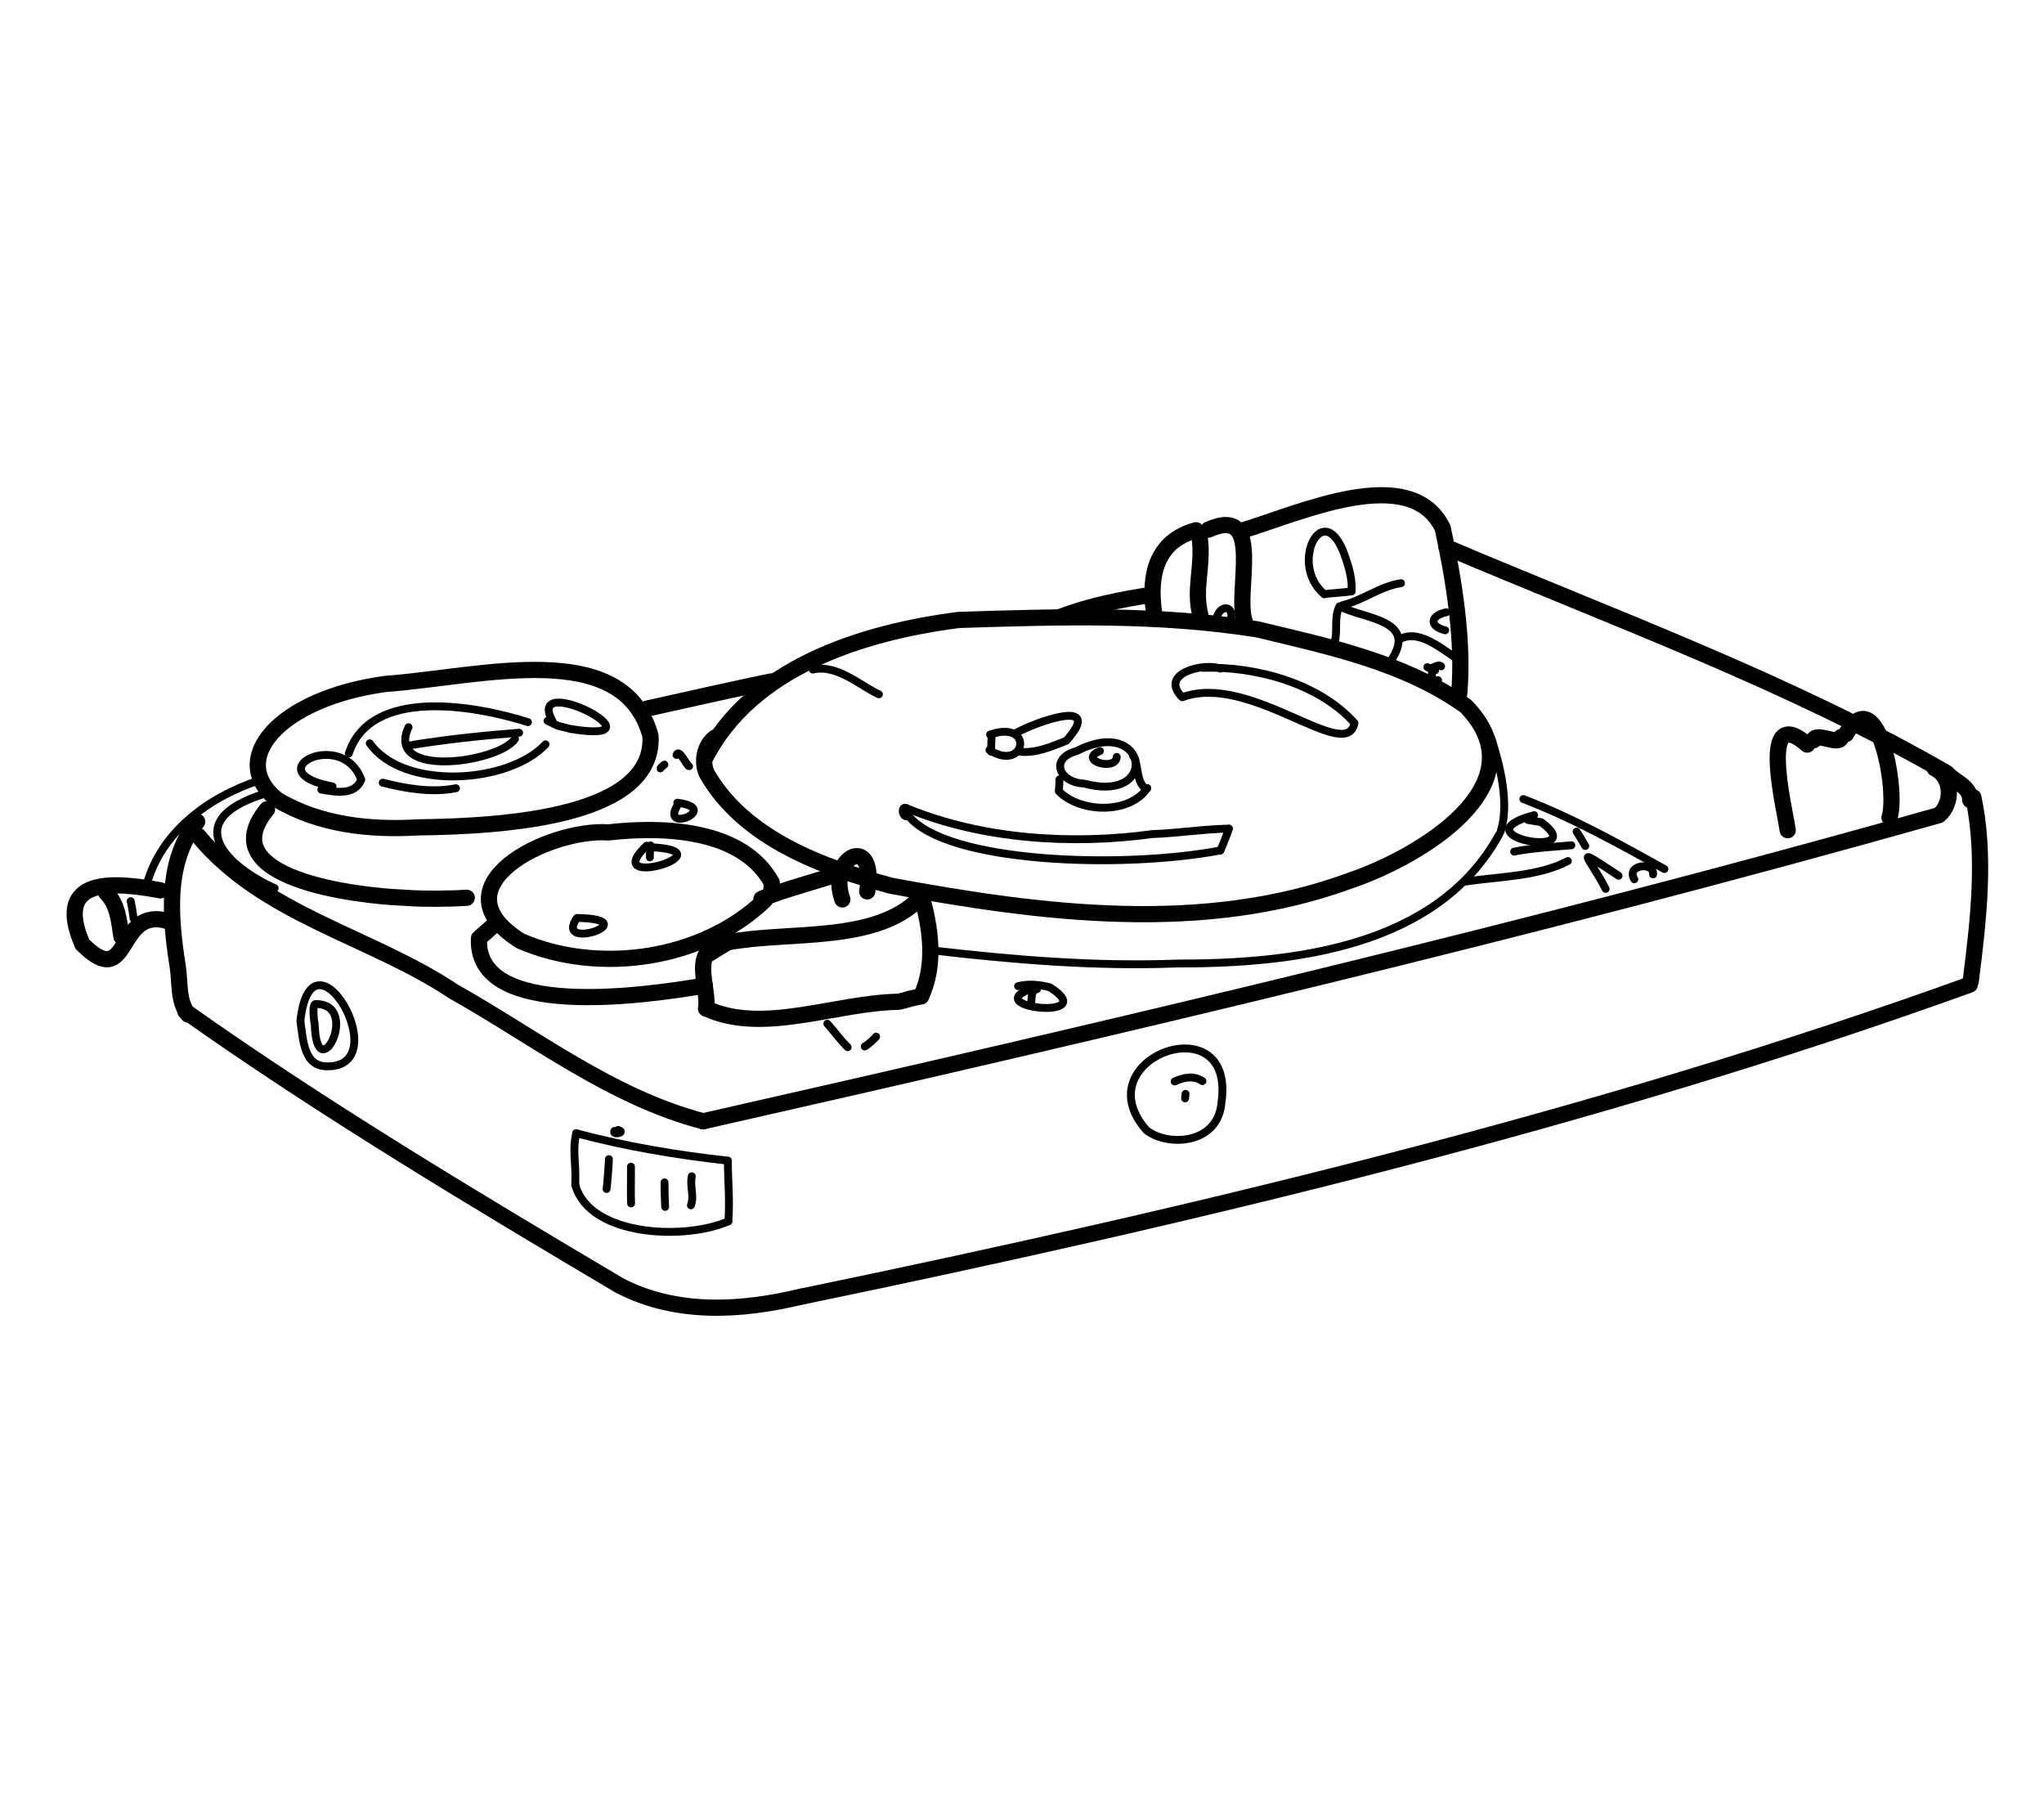 <?xml version="1.0" encoding="UTF-8" standalone="no"?>
<!-- Created by Ashley Blewer - This work is licensed under a Creative Commons Attribution 4.0 International License -->

<svg
   width="544"
   height="480"
   viewBox="0 0 143.933 127"
   version="1.1"
   id="svg2490"
   inkscape:version="1.2.2 (1:1.2.2+202212051552+b0a8486541)"
   sodipodi:docname="1951-minifon-wire-2.svg"
   xmlns:inkscape="http://www.inkscape.org/namespaces/inkscape"
   xmlns:sodipodi="http://sodipodi.sourceforge.net/DTD/sodipodi-0.dtd"
   xmlns="http://www.w3.org/2000/svg"
   xmlns:svg="http://www.w3.org/2000/svg">
  <sodipodi:namedview
     id="namedview2492"
     pagecolor="#ffffff"
     bordercolor="#666666"
     borderopacity="1.0"
     inkscape:pageshadow="2"
     inkscape:pageopacity="0.0"
     inkscape:pagecheckerboard="0"
     inkscape:document-units="mm"
     showgrid="false"
     units="px"
     inkscape:zoom="0.90583674"
     inkscape:cx="53.541657"
     inkscape:cy="253.35691"
     inkscape:window-width="1846"
     inkscape:window-height="1136"
     inkscape:window-x="0"
     inkscape:window-y="0"
     inkscape:window-maximized="1"
     inkscape:current-layer="g4731"
     inkscape:showpageshadow="2"
     inkscape:deskcolor="#d1d1d1" />
  <defs
     id="defs2487" />
  <g
     inkscape:label="Layer 1"
     inkscape:groupmode="layer"
     id="layer1">
    <g
       id="g4731"
       transform="matrix(0.33,0,0,0.329,-241.789,1.731)"
       style="stroke-width:2.687">
      <g
         id="g104528"
         transform="matrix(1,0,0,-1,0,792)"
         style="stroke-width:2.687">
        <g
           id="g104530"
           style="stroke-width:2.687" />
      </g>
      <g
         id="g104996"
         transform="matrix(1,0,0,-1,0,792)"
         style="stroke-width:2.687">
        <g
           id="g104998"
           style="stroke-width:2.687" />
      </g>
      <g
         id="g3333"
         transform="matrix(0.856,0,0,0.857,683.872,-35.891)"
         style="stroke-width:1.546">
        <g
           id="g1576"
           transform="matrix(1,0,0,-1,0,792)"
           style="stroke-width:1.546">
          <g
             id="g1578"
             style="stroke-width:1.546">
            <path
               d="m 106.18,551.094 c -8.077,-10.175 -6.712,-24.148 -4.845,-36.158 0.657,-4.003 -0.014,-8.551 2.585,-11.982"
               style="fill:none;stroke:#000000;stroke-width:4.045;stroke-linecap:round;stroke-linejoin:round;stroke-miterlimit:10;stroke-dasharray:none;stroke-opacity:1"
               id="path1580" />
          </g>
        </g>
        <g
           id="g1582"
           transform="matrix(1,0,0,-1,0,792)"
           style="stroke-width:1.546">
          <g
             id="g1584"
             style="stroke-width:1.546">
            <path
               d="m 106.495,547.499 c 16.305,-19.752 42.941,-25.003 63.611,-38.82 20.339,-11.441 39.343,-26.422 62.227,-32.397"
               style="fill:none;stroke:#000000;stroke-width:4.045;stroke-linecap:round;stroke-linejoin:round;stroke-miterlimit:10;stroke-dasharray:none;stroke-opacity:1"
               id="path1586" />
          </g>
        </g>
        <g
           id="g1588"
           transform="matrix(1,0,0,-1,0,792)"
           style="stroke-width:1.546">
          <g
             id="g1590"
             style="stroke-width:1.546">
            <path
               d="m 103.253,503.714 c 33.749,-23.975 72.712,-47.378 108.224,-68.445 14.189,-7.411 30.425,-6.371 45.363,-2.757 l 0.099,0.004"
               style="fill:none;stroke:#000000;stroke-width:4.045;stroke-linecap:round;stroke-linejoin:round;stroke-miterlimit:10;stroke-dasharray:none;stroke-opacity:1"
               id="path1592"
               sodipodi:nodetypes="cccc" />
          </g>
        </g>
        <g
           id="g1594"
           transform="matrix(1,0,0,-1,0,792)"
           style="stroke-width:1.546">
          <g
             id="g1596"
             style="stroke-width:1.546">
            <path
               d="m 256.939,432.516 c 97.082,20.135 197.742,44.128 291.119,77.883"
               style="fill:none;stroke:#000000;stroke-width:4.045;stroke-linecap:round;stroke-linejoin:round;stroke-miterlimit:10;stroke-dasharray:none;stroke-opacity:1"
               id="path1598"
               sodipodi:nodetypes="cc" />
          </g>
        </g>
        <g
           id="g1600"
           transform="matrix(1,0,0,-1,0,792)"
           style="stroke-width:1.546">
          <g
             id="g1602"
             style="stroke-width:1.546">
            <path
               d="m 548.296,511.227 c 1.915,15.044 3.804,31.293 0.656,45.962"
               style="fill:none;stroke:#000000;stroke-width:4.045;stroke-linecap:round;stroke-linejoin:round;stroke-miterlimit:10;stroke-dasharray:none;stroke-opacity:1"
               id="path1604" />
          </g>
        </g>
        <g
           id="g1606"
           transform="matrix(1,0,0,-1,0,792)"
           style="stroke-width:1.546">
          <g
             id="g1608"
             style="stroke-width:1.546">
            <path
               d="m 417.628,619.612 c 41.958,-17.878 85.088,-33.521 124.708,-56.386 1.91,-2.246 5.852,-3.234 5.851,-6.733"
               style="fill:none;stroke:#000000;stroke-width:4.045;stroke-linecap:round;stroke-linejoin:round;stroke-miterlimit:10;stroke-dasharray:none;stroke-opacity:1"
               id="path1610"
               sodipodi:nodetypes="ccc" />
          </g>
        </g>
        <g
           id="g1612"
           transform="matrix(1,0,0,-1,0,792)"
           style="stroke-width:1.546">
          <g
             id="g1614"
             style="stroke-width:1.546">
            <path
               d="m 232.334,476.282 c 103.173,23.406 206.206,47.654 308.034,76.432 3.544,2.943 3.388,9.6 -1.047,11.682"
               style="fill:none;stroke:#000000;stroke-width:4.045;stroke-linecap:round;stroke-linejoin:round;stroke-miterlimit:10;stroke-dasharray:none;stroke-opacity:1"
               id="path1616"
               sodipodi:nodetypes="ccccc" />
          </g>
        </g>
        <g
           id="g1618"
           transform="matrix(1,0,0,-1,0,792)"
           style="stroke-width:1.546">
          <g
             id="g1620"
             style="stroke-width:1.546">
            <path
               d="m 218.333,579.326 c 7.632,1.717 24.261,5.435 30.887,6.77"
               style="fill:none;stroke:#000000;stroke-width:4.045;stroke-linecap:round;stroke-linejoin:round;stroke-miterlimit:10;stroke-dasharray:none;stroke-opacity:1"
               id="path1622"
               sodipodi:nodetypes="cc" />
          </g>
        </g>
        <g
           id="g1624"
           transform="matrix(1,0,0,-1,0,792)"
           style="stroke-width:1.546">
          <g
             id="g1626"
             style="stroke-width:1.546">
            <path
               d="m 321.493,602.281 c 7.304,2.758 14.949,4.279 22.638,5.465"
               style="fill:none;stroke:#000000;stroke-width:4.045;stroke-linecap:round;stroke-linejoin:round;stroke-miterlimit:10;stroke-dasharray:none;stroke-opacity:1"
               id="path1628" />
          </g>
        </g>
        <g
           id="g1630"
           transform="matrix(1,0,0,-1,0,792)"
           style="stroke-width:1.546">
          <g
             id="g1632"
             style="stroke-width:1.546">
            <path
               d="m 126.215,556.52 c -12.707,9.998 0.267,25.302 26.852,28.957 23.83,1.747 59.391,11.838 66.13,-13 1.001,-19.986 -35.321,-22.532 -57.98,-22.809 -11.962,-0.722 -24.516,0.619 -35.002,6.852"
               style="fill:none;stroke:#000000;stroke-width:4.045;stroke-linecap:round;stroke-linejoin:round;stroke-miterlimit:10;stroke-dasharray:none;stroke-opacity:1"
               id="path1634"
               sodipodi:nodetypes="ccccc" />
          </g>
        </g>
        <g
           id="g1636"
           transform="matrix(1,0,0,-1,0,792)"
           style="stroke-width:1.546">
          <g
             id="g1638"
             style="stroke-width:1.546">
            <path
               d="m 97.029,533.94 c -11.549,2.136 -26.816,3.566 -19.451,-13.459 12.263,-12.265 8.154,9.937 21.546,5.699"
               style="fill:none;stroke:#000000;stroke-width:4.045;stroke-linecap:round;stroke-linejoin:round;stroke-miterlimit:10;stroke-dasharray:none;stroke-opacity:1"
               id="path1640" />
          </g>
        </g>
        <g
           id="g1642"
           transform="matrix(1,0,0,-1,0,792)"
           style="stroke-width:1.546">
          <g
             id="g1644"
             style="stroke-width:1.546">
            <path
               d="m 83.49,533.369 c 3.011,-3.067 3.21,-7.246 3.831,-11.011"
               style="fill:none;stroke:#000000;stroke-width:4.045;stroke-linecap:round;stroke-linejoin:round;stroke-miterlimit:10;stroke-dasharray:none;stroke-opacity:1"
               id="path1646" />
          </g>
        </g>
        <g
           id="g1648"
           transform="matrix(1,0,0,-1,0,792)"
           style="stroke-width:1.546">
          <g
             id="g1650"
             style="stroke-width:1.546">
            <path
               d="m 232.656,566.665 c 11.566,22.992 39.336,31.695 63.366,34.797 25.47,0.818 49.898,1.567 74.53,-2.367 17.855,-4.302 36.761,-8.273 51.89,-19.16 19.138,-19.68 -11.954,-37.825 -28.712,-43.509 -36.697,-13.555 -76.995,-8.297 -114.486,-1.357 -17.194,4.648 -36.645,11.768 -45.949,27.923 -1.466,2.933 -0.686,7.167 2.05,9.125"
               style="fill:none;stroke:#000000;stroke-width:4.045;stroke-linecap:round;stroke-linejoin:round;stroke-miterlimit:10;stroke-dasharray:none;stroke-opacity:1"
               id="path1652"
               sodipodi:nodetypes="cccccccc" />
          </g>
        </g>
        <g
           id="g1654"
           transform="matrix(1,0,0,-1,0,792)"
           style="stroke-width:1.546">
          <g
             id="g1656"
             style="stroke-width:1.546">
            <path
               d="m 267.024,531.676 c -3.874,10.871 8.7,16.701 6.193,2.003"
               style="fill:none;stroke:#000000;stroke-width:4.045;stroke-linecap:round;stroke-linejoin:round;stroke-miterlimit:10;stroke-dasharray:none;stroke-opacity:1"
               id="path1658" />
          </g>
        </g>
        <g
           id="g1660"
           transform="matrix(1,0,0,-1,0,792)"
           style="stroke-width:1.546">
          <g
             id="g1662"
             style="stroke-width:1.546">
            <path
               d="m 286.274,531.92 c -10.993,-11.232 -32.373,-8.084 -47.752,-10.937 -2.001,-1.075 -6.879,-4.379 -5.279,-2.941"
               style="fill:none;stroke:#000000;stroke-width:4.045;stroke-linecap:round;stroke-linejoin:round;stroke-miterlimit:10;stroke-dasharray:none;stroke-opacity:1"
               id="path1664"
               sodipodi:nodetypes="ccc" />
          </g>
        </g>
        <g
           id="g1666"
           transform="matrix(1,0,0,-1,0,792)"
           style="stroke-width:1.546">
          <g
             id="g1668"
             style="stroke-width:1.546">
            <path
               d="m 267.9,538.669 c -4.835,-1.722 -16.302,-4.778 -21.043,-6.861"
               style="fill:none;stroke:#000000;stroke-width:4.045;stroke-linecap:round;stroke-linejoin:round;stroke-miterlimit:10;stroke-dasharray:none;stroke-opacity:1"
               id="path1670"
               sodipodi:nodetypes="cc" />
          </g>
        </g>
        <g
           id="g1672"
           transform="matrix(1,0,0,-1,0,792)"
           style="stroke-width:1.546">
          <g
             id="g1674"
             style="stroke-width:1.546">
            <path
               d="m 247.689,531.492 c -15.493,-14.908 -41.324,-18.692 -60.898,-10.193 -21.745,13.643 6.874,28.128 21.955,27.115 13.762,1.568 33.378,0.818 40.67,-12.531 l -0.094,-2.756"
               style="fill:none;stroke:#000000;stroke-width:4.045;stroke-linecap:round;stroke-linejoin:round;stroke-miterlimit:10;stroke-dasharray:none;stroke-opacity:1"
               id="path1676"
               sodipodi:nodetypes="ccccc" />
          </g>
        </g>
        <g
           id="g1678"
           transform="matrix(1,0,0,-1,0,792)"
           style="stroke-width:1.546">
          <g
             id="g1680"
             style="stroke-width:1.546">
            <path
               d="m 233.243,518.042 c -2.301,-2.824 0.455,-10.019 -0.18,-13.586"
               style="fill:none;stroke:#000000;stroke-width:4.045;stroke-linecap:round;stroke-linejoin:round;stroke-miterlimit:10;stroke-dasharray:none;stroke-opacity:1"
               id="path1682"
               sodipodi:nodetypes="cc" />
          </g>
        </g>
        <g
           id="g1684"
           transform="matrix(1,0,0,-1,0,792)"
           style="stroke-width:1.546">
          <g
             id="g1686"
             style="stroke-width:1.546">
            <path
               d="m 233.062,504.457 c 14.115,-6.599 32.266,1.434 48.013,1.661 l 2.503,0.643 -0.085,0.045 3.15,0.68"
               style="fill:none;stroke:#000000;stroke-width:4.045;stroke-linecap:round;stroke-linejoin:round;stroke-miterlimit:10;stroke-dasharray:none;stroke-opacity:1"
               id="path1688"
               sodipodi:nodetypes="ccccc" />
          </g>
        </g>
        <g
           id="g1690"
           transform="matrix(1,0,0,-1,0,792)"
           style="stroke-width:1.546">
          <g
             id="g1692"
             style="stroke-width:1.546">
            <path
               d="m 286.643,507.485 c 3.711,7.854 2.373,17.258 0.021,25.346"
               style="fill:none;stroke:#000000;stroke-width:4.045;stroke-linecap:round;stroke-linejoin:round;stroke-miterlimit:10;stroke-dasharray:none;stroke-opacity:1"
               id="path1694" />
          </g>
        </g>
        <g
           id="g1696"
           transform="matrix(1,0,0,-1,0,792)"
           style="stroke-width:1.546">
          <g
             id="g1698"
             style="stroke-width:1.546">
            <path
               d="m 232.72,510.164 c -14.771,-2.523 -57.37,-8.731 -56.277,11.823 l 3.653,3.221"
               style="fill:none;stroke:#000000;stroke-width:4.045;stroke-linecap:round;stroke-linejoin:round;stroke-miterlimit:10;stroke-dasharray:none;stroke-opacity:1"
               id="path1700"
               sodipodi:nodetypes="ccc" />
          </g>
        </g>
        <g
           id="g1702"
           transform="matrix(1,0,0,-1,0,792)"
           style="stroke-width:1.546">
          <g
             id="g1704"
             style="stroke-width:1.546">
            <path
               d="m 123.596,554.183 c -14.193,-17.298 22.274,-21.631 34.354,-22.093 4.796,-0.395 12.442,-0.225 15.44,-0.002"
               style="fill:none;stroke:#000000;stroke-width:4.045;stroke-linecap:round;stroke-linejoin:round;stroke-miterlimit:10;stroke-dasharray:none;stroke-opacity:1"
               id="path1706" />
          </g>
        </g>
        <g
           id="g1708"
           transform="matrix(1,0,0,-1,0,792)"
           style="stroke-width:1.546">
          <g
             id="g1710"
             style="stroke-width:1.546">
            <path
               d="m 344.711,603.379 c -1.299,9.099 0.447,17.726 10.47,20.475"
               style="fill:none;stroke:#000000;stroke-width:4.045;stroke-linecap:round;stroke-linejoin:round;stroke-miterlimit:10;stroke-dasharray:none;stroke-opacity:1"
               id="path1712" />
          </g>
        </g>
        <g
           id="g1714"
           transform="matrix(1,0,0,-1,0,792)"
           style="stroke-width:1.546">
          <g
             id="g1716"
             style="stroke-width:1.546">
            <path
               d="m 358.259,624.007 c 14.394,6.448 6.229,-16.13 9.18,-23.243"
               style="fill:none;stroke:#000000;stroke-width:4.045;stroke-linecap:round;stroke-linejoin:round;stroke-miterlimit:10;stroke-dasharray:none;stroke-opacity:1"
               id="path1718"
               sodipodi:nodetypes="cc" />
          </g>
        </g>
        <g
           id="g1720"
           transform="matrix(1,0,0,-1,0,792)"
           style="stroke-width:1.546">
          <g
             id="g1722"
             style="stroke-width:1.546">
            <path
               d="m 356.135,621.77 c 0.85,-7.222 -1.543,-12.423 0.102,-18.984"
               style="fill:none;stroke:#000000;stroke-width:4.045;stroke-linecap:round;stroke-linejoin:round;stroke-miterlimit:10;stroke-dasharray:none;stroke-opacity:1"
               id="path1724"
               sodipodi:nodetypes="cc" />
          </g>
        </g>
        <g
           id="g1726"
           transform="matrix(1,0,0,-1,0,792)"
           style="stroke-width:1.546">
          <g
             id="g1728"
             style="stroke-width:1.546">
            <path
               d="m 366.74,623.793 c 14.373,4.35 41.937,17.098 49.942,0.595 2.865,-13.298 5.263,-28.269 4.099,-41.412"
               style="fill:none;stroke:#000000;stroke-width:4.045;stroke-linecap:round;stroke-linejoin:round;stroke-miterlimit:10;stroke-dasharray:none;stroke-opacity:1"
               id="path1730"
               sodipodi:nodetypes="ccc" />
          </g>
        </g>
        <g
           id="g1732"
           transform="matrix(1,0,0,-1,0,792)"
           style="stroke-width:1.546">
          <g
             id="g1734"
             style="stroke-width:1.546">
            <path
               d="m 502.679,548.96 c -0.791,5.612 -7.397,32.086 4.878,21.377"
               style="fill:none;stroke:#000000;stroke-width:4.045;stroke-linecap:round;stroke-linejoin:round;stroke-miterlimit:10;stroke-dasharray:none;stroke-opacity:1"
               id="path1736" />
          </g>
        </g>
        <g
           id="g1738"
           transform="matrix(1,0,0,-1,0,792)"
           style="stroke-width:1.546">
          <g
             id="g1740"
             style="stroke-width:1.546">
            <path
               d="m 509.143,571.422 c 0.516,2.225 6.569,-1.592 6.842,0.806"
               style="fill:none;stroke:#000000;stroke-width:4.045;stroke-linecap:round;stroke-linejoin:round;stroke-miterlimit:10;stroke-dasharray:none;stroke-opacity:1"
               id="path1742" />
          </g>
        </g>
        <g
           id="g1744"
           transform="matrix(1,0,0,-1,0,792)"
           style="stroke-width:1.546">
          <g
             id="g1746"
             style="stroke-width:1.546">
            <path
               d="m 517.205,572.97 c 7.969,13.81 13.004,-14.405 10.852,-20.83"
               style="fill:none;stroke:#000000;stroke-width:4.045;stroke-linecap:round;stroke-linejoin:round;stroke-miterlimit:10;stroke-dasharray:none;stroke-opacity:1"
               id="path1748" />
          </g>
        </g>
        <g
           id="g1750"
           transform="matrix(1,0,0,-1,0,792)"
           style="stroke-width:1.546">
          <g
             id="g1752"
             style="stroke-width:1.546">
            <path
               d="m 138.983,490.003 c 16.657,0.359 -4.281,36.508 -7.065,11.348 0.724,-4.989 0.845,-11.638 7.065,-11.348"
               style="fill:none;stroke:#000000;stroke-width:1.961;stroke-linecap:round;stroke-linejoin:round;stroke-miterlimit:10;stroke-dasharray:none;stroke-opacity:1"
               id="path1754"
               sodipodi:nodetypes="ccc" />
          </g>
        </g>
        <g
           id="g1756"
           transform="matrix(1,0,0,-1,0,792)"
           style="stroke-width:1.546">
          <g
             id="g1758"
             style="stroke-width:1.546">
            <path
               d="m 135.857,505.549 c 11.221,-0.084 0.07,-21.617 -0.363,-5.062 -0.34,1.675 -0.633,5.397 0.363,5.062"
               style="fill:none;stroke:#000000;stroke-width:1.961;stroke-linecap:round;stroke-linejoin:round;stroke-miterlimit:10;stroke-dasharray:none;stroke-opacity:1"
               id="path1760"
               sodipodi:nodetypes="ccc" />
          </g>
        </g>
        <g
           id="g1762"
           transform="matrix(1,0,0,-1,0,792)"
           style="stroke-width:1.546">
          <g
             id="g1764"
             style="stroke-width:1.546">
            <path
               d="M 121.628,561.399 C 108.78,557.142 97.161,548.412 93.617,535.392"
               style="fill:none;stroke:#000000;stroke-width:1.961;stroke-linecap:round;stroke-linejoin:round;stroke-miterlimit:10;stroke-dasharray:none;stroke-opacity:1"
               id="path1766"
               sodipodi:nodetypes="cc" />
          </g>
        </g>
        <g
           id="g1768"
           transform="matrix(1,0,0,-1,0,792)"
           style="stroke-width:1.546">
          <g
             id="g1770"
             style="stroke-width:1.546">
            <path
               d="m 200.667,473.296 c 12.519,-3.337 24.938,-5.408 37.804,-6.854"
               style="fill:none;stroke:#000000;stroke-width:1.961;stroke-linecap:round;stroke-linejoin:round;stroke-miterlimit:10;stroke-dasharray:none;stroke-opacity:1"
               id="path1772" />
          </g>
        </g>
        <g
           id="g1774"
           transform="matrix(1,0,0,-1,0,792)"
           style="stroke-width:1.546">
          <g
             id="g1776"
             style="stroke-width:1.546">
            <path
               d="m 238.472,466.442 c 0.048,-5.784 0.508,-9.418 0.135,-15.141"
               style="fill:none;stroke:#000000;stroke-width:1.961;stroke-linecap:round;stroke-linejoin:round;stroke-miterlimit:10;stroke-dasharray:none;stroke-opacity:1"
               id="path1778"
               sodipodi:nodetypes="cc" />
          </g>
        </g>
        <g
           id="g1780"
           transform="matrix(1,0,0,-1,0,792)"
           style="stroke-width:1.546">
          <g
             id="g1782"
             style="stroke-width:1.546">
            <path
               d="m 238.607,451.301 c -11.016,-4.818 -34.599,-3.728 -38.159,9.054"
               style="fill:none;stroke:#000000;stroke-width:1.961;stroke-linecap:round;stroke-linejoin:round;stroke-miterlimit:10;stroke-dasharray:none;stroke-opacity:1"
               id="path1784"
               sodipodi:nodetypes="cc" />
          </g>
        </g>
        <g
           id="g1786"
           transform="matrix(1,0,0,-1,0,792)"
           style="stroke-width:1.546">
          <g
             id="g1788"
             style="stroke-width:1.546">
            <path
               d="m 200.667,473.296 c -0.981,-4.616 -0.027,-6.575 -0.22,-12.941"
               style="fill:none;stroke:#000000;stroke-width:1.961;stroke-linecap:round;stroke-linejoin:round;stroke-miterlimit:10;stroke-dasharray:none;stroke-opacity:1"
               id="path1790"
               sodipodi:nodetypes="cc" />
          </g>
        </g>
        <g
           id="g1792"
           transform="matrix(1,0,0,-1,0,792)"
           style="stroke-width:1.546">
          <g
             id="g1794"
             style="stroke-width:1.546">
            <path
               d="m 208.823,466.824 c -0.024,-1.247 -0.407,-6.213 -0.574,-7.45"
               style="fill:none;stroke:#000000;stroke-width:1.961;stroke-linecap:round;stroke-linejoin:round;stroke-miterlimit:10;stroke-dasharray:none;stroke-opacity:1"
               id="path1796" />
          </g>
        </g>
        <g
           id="g1798"
           transform="matrix(1,0,0,-1,0,792)"
           style="stroke-width:1.546">
          <g
             id="g1800"
             style="stroke-width:1.546">
            <path
               d="m 214.319,464.944 c 0.041,-3.059 -0.077,-6.12 0.028,-9.178"
               style="fill:none;stroke:#000000;stroke-width:1.961;stroke-linecap:round;stroke-linejoin:round;stroke-miterlimit:10;stroke-dasharray:none;stroke-opacity:1"
               id="path1802" />
          </g>
        </g>
        <g
           id="g1804"
           transform="matrix(1,0,0,-1,0,792)"
           style="stroke-width:1.546">
          <g
             id="g1806"
             style="stroke-width:1.546">
            <path
               d="m 222.687,461.022 c -0.018,-1.052 0.086,-5.138 0.157,-6.129"
               style="fill:none;stroke:#000000;stroke-width:1.961;stroke-linecap:round;stroke-linejoin:round;stroke-miterlimit:10;stroke-dasharray:none;stroke-opacity:1"
               id="path1808" />
          </g>
        </g>
        <g
           id="g1810"
           transform="matrix(1,0,0,-1,0,792)"
           style="stroke-width:1.546">
          <g
             id="g1812"
             style="stroke-width:1.546">
            <path
               d="m 229.49,462.556 c -0.551,-2.413 0.676,-4.898 -0.224,-7.265"
               style="fill:none;stroke:#000000;stroke-width:1.961;stroke-linecap:round;stroke-linejoin:round;stroke-miterlimit:10;stroke-dasharray:none;stroke-opacity:1"
               id="path1814" />
          </g>
        </g>
        <g
           id="g1816"
           transform="matrix(1,0,0,-1,0,792)"
           style="stroke-width:1.546">
          <g
             id="g1818"
             style="stroke-width:1.546">
            <path
               d="m 210.217,473.879 c -0.737,-1.171 3.069,-0.415 0.903,0.239"
               style="fill:none;stroke:#000000;stroke-width:1.961;stroke-linecap:round;stroke-linejoin:round;stroke-miterlimit:10;stroke-dasharray:none;stroke-opacity:1"
               id="path1820" />
          </g>
        </g>
        <g
           id="g1822"
           transform="matrix(1,0,0,-1,0,792)"
           style="stroke-width:1.546">
          <g
             id="g1824"
             style="stroke-width:1.546">
            <path
               d="m 342.834,474.033 c -15.873,18.01 22.215,31.747 18.705,7.039 -0.772,-10.59 -13.367,-11.203 -18.705,-7.039"
               style="fill:none;stroke:#000000;stroke-width:1.961;stroke-linecap:round;stroke-linejoin:round;stroke-miterlimit:10;stroke-dasharray:none;stroke-opacity:1"
               id="path1826"
               sodipodi:nodetypes="ccc" />
          </g>
        </g>
        <g
           id="g1828"
           transform="matrix(1,0,0,-1,0,792)"
           style="stroke-width:1.546">
          <g
             id="g1830"
             style="stroke-width:1.546">
            <path
               d="m 356.781,486.303 c -2.131,1.487 -4.801,0.927 -6.927,-0.088"
               style="fill:none;stroke:#000000;stroke-width:1.961;stroke-linecap:round;stroke-linejoin:round;stroke-miterlimit:10;stroke-dasharray:none;stroke-opacity:1"
               id="path1832" />
          </g>
        </g>
        <g
           id="g1834"
           transform="matrix(1,0,0,-1,0,792)"
           style="stroke-width:1.546">
          <g
             id="g1836"
             style="stroke-width:1.546">
            <path
               d="m 352.568,483.131 -0.112,-1.129"
               style="fill:none;stroke:#000000;stroke-width:1.961;stroke-linecap:round;stroke-linejoin:round;stroke-miterlimit:10;stroke-dasharray:none;stroke-opacity:1"
               id="path1838" />
          </g>
        </g>
        <g
           id="g1840"
           transform="matrix(1,0,0,-1,0,792)"
           style="stroke-width:1.546">
          <g
             id="g1842"
             style="stroke-width:1.546">
            <path
               d="m 387.158,607.895 c -9.119,7.519 0.03,25.129 5.301,9.086 0.925,-2.68 1.698,-5.504 1.489,-8.373"
               style="fill:none;stroke:#000000;stroke-width:1.961;stroke-linecap:round;stroke-linejoin:round;stroke-miterlimit:10;stroke-dasharray:none;stroke-opacity:1"
               id="path1844" />
          </g>
        </g>
        <g
           id="g1846"
           transform="matrix(1,0,0,-1,0,792)"
           style="stroke-width:1.546">
          <g
             id="g1848"
             style="stroke-width:1.546">
            <path
               d="m 387.158,607.895 c 0.941,0.187 5.703,0.475 6.791,0.713"
               style="fill:none;stroke:#000000;stroke-width:1.961;stroke-linecap:round;stroke-linejoin:round;stroke-miterlimit:10;stroke-dasharray:none;stroke-opacity:1"
               id="path1850"
               sodipodi:nodetypes="cc" />
          </g>
        </g>
        <g
           id="g1852"
           transform="matrix(1,0,0,-1,0,792)"
           style="stroke-width:1.546">
          <g
             id="g1854"
             style="stroke-width:1.546">
            <path
               d="m 389.744,595.944 c 0.817,2.908 -0.221,6.162 1.199,8.915"
               style="fill:none;stroke:#000000;stroke-width:1.961;stroke-linecap:round;stroke-linejoin:round;stroke-miterlimit:10;stroke-dasharray:none;stroke-opacity:1"
               id="path1856" />
          </g>
        </g>
        <g
           id="g1858"
           transform="matrix(1,0,0,-1,0,792)"
           style="stroke-width:1.546">
          <g
             id="g1860"
             style="stroke-width:1.546">
            <path
               d="m 391.101,604.804 c 5.897,-3.109 19.111,-3.235 12.975,-13.035"
               style="fill:none;stroke:#000000;stroke-width:1.961;stroke-linecap:round;stroke-linejoin:round;stroke-miterlimit:10;stroke-dasharray:none;stroke-opacity:1"
               id="path1862" />
          </g>
        </g>
        <g
           id="g1864"
           transform="matrix(1,0,0,-1,0,792)"
           style="stroke-width:1.546">
          <g
             id="g1866"
             style="stroke-width:1.546">
            <path
               d="m 391.722,605.146 c 5.085,1.234 9.342,4.71 14.559,5.503"
               style="fill:none;stroke:#000000;stroke-width:1.961;stroke-linecap:round;stroke-linejoin:round;stroke-miterlimit:10;stroke-dasharray:none;stroke-opacity:1"
               id="path1868" />
          </g>
        </g>
        <g
           id="g1870"
           transform="matrix(1,0,0,-1,0,792)"
           style="stroke-width:1.546">
          <g
             id="g1872"
             style="stroke-width:1.546">
            <path
               d="m 406.14,596.767 c 5.229,2.574 11.229,-3.484 15.3,-5.693"
               style="fill:none;stroke:#000000;stroke-width:1.961;stroke-linecap:round;stroke-linejoin:round;stroke-miterlimit:10;stroke-dasharray:none;stroke-opacity:1"
               id="path1874"
               sodipodi:nodetypes="cc" />
          </g>
        </g>
        <g
           id="g1876"
           transform="matrix(1,0,0,-1,0,792)"
           style="stroke-width:1.546">
          <g
             id="g1878"
             style="stroke-width:1.546">
            <path
               d="m 416.276,589.872 c -0.869,0.888 -2.36,-1.136 -3.425,-0.191"
               style="fill:none;stroke:#000000;stroke-width:1.961;stroke-linecap:round;stroke-linejoin:round;stroke-miterlimit:10;stroke-dasharray:none;stroke-opacity:1"
               id="path1880" />
          </g>
        </g>
        <g
           id="g1882"
           transform="matrix(1,0,0,-1,0,792)"
           style="stroke-width:1.546">
          <g
             id="g1884"
             style="stroke-width:1.546">
            <path
               d="m 414.78,588.885 c -1.482,0.323 -0.762,-3.643 0.735,-2.459"
               style="fill:none;stroke:#000000;stroke-width:1.961;stroke-linecap:round;stroke-linejoin:round;stroke-miterlimit:10;stroke-dasharray:none;stroke-opacity:1"
               id="path1886" />
          </g>
        </g>
        <g
           id="g1888"
           transform="matrix(1,0,0,-1,0,792)"
           style="stroke-width:1.546">
          <g
             id="g1890"
             style="stroke-width:1.546">
            <path
               d="m 417.297,598.873 c -4.279,1.091 -3.537,3.738 0.262,4.497"
               style="fill:none;stroke:#000000;stroke-width:1.961;stroke-linecap:round;stroke-linejoin:round;stroke-miterlimit:10;stroke-dasharray:none;stroke-opacity:1"
               id="path1892" />
          </g>
        </g>
        <g
           id="g1894"
           transform="matrix(1,0,0,-1,0,792)"
           style="stroke-width:1.546">
          <g
             id="g1896"
             style="stroke-width:1.546">
            <path
               d="m 360.197,601.187 c 0.4,4.071 4.451,4.273 3.71,0.519"
               style="fill:none;stroke:#000000;stroke-width:1.961;stroke-linecap:round;stroke-linejoin:round;stroke-miterlimit:10;stroke-dasharray:none;stroke-opacity:1"
               id="path1898" />
          </g>
        </g>
        <g
           id="g1900"
           transform="matrix(1,0,0,-1,0,792)"
           style="stroke-width:1.546">
          <g
             id="g1902"
             style="stroke-width:1.546">
            <path
               d="m 356.839,589.504 c 13.308,0.441 29.066,-3.944 37.838,-13.768 -1.956,-10.346 -26.085,12.711 -42.925,6.42 -6.037,6.022 5.636,8.715 9.571,7.146"
               style="fill:none;stroke:#000000;stroke-width:1.961;stroke-linecap:round;stroke-linejoin:round;stroke-miterlimit:10;stroke-dasharray:none;stroke-opacity:1"
               id="path1904"
               sodipodi:nodetypes="cccc" />
          </g>
        </g>
        <g
           id="g1906"
           transform="matrix(1,0,0,-1,0,792)"
           style="stroke-width:1.546">
          <g
             id="g1908"
             style="stroke-width:1.546">
            <path
               d="m 259.663,589.069 c 6.12,1.43 12.06,-4.24 16.473,-6.176"
               style="fill:none;stroke:#000000;stroke-width:1.961;stroke-linecap:round;stroke-linejoin:round;stroke-miterlimit:10;stroke-dasharray:none;stroke-opacity:1"
               id="path1910" />
          </g>
        </g>
        <g
           id="g1912"
           transform="matrix(1,0,0,-1,0,792)"
           style="stroke-width:1.546">
          <g
             id="g1914"
             style="stroke-width:1.546">
            <path
               d="m 304.123,568.531 c -0.054,0.784 0.054,3.604 0.161,4.231"
               style="fill:none;stroke:#000000;stroke-width:1.961;stroke-linecap:round;stroke-linejoin:round;stroke-miterlimit:10;stroke-dasharray:none;stroke-opacity:1"
               id="path1916" />
          </g>
        </g>
        <g
           id="g1918"
           transform="matrix(1,0,0,-1,0,792)"
           style="stroke-width:1.546">
          <g
             id="g1920"
             style="stroke-width:1.546">
            <path
               d="m 303.851,572.841 c 11.098,3.831 8.888,-9.606 -0.159,-3.879"
               style="fill:none;stroke:#000000;stroke-width:1.961;stroke-linecap:round;stroke-linejoin:round;stroke-miterlimit:10;stroke-dasharray:none;stroke-opacity:1"
               id="path1922" />
          </g>
        </g>
        <g
           id="g1924"
           transform="matrix(1,0,0,-1,0,792)"
           style="stroke-width:1.546">
          <g
             id="g1926"
             style="stroke-width:1.546">
            <path
               d="m 310.348,573.247 c 5.038,2.825 22.147,8.931 12.497,-1.956 -3.679,-1.444 -7.866,-3.301 -11.828,-2.686"
               style="fill:none;stroke:#000000;stroke-width:1.961;stroke-linecap:round;stroke-linejoin:round;stroke-miterlimit:10;stroke-dasharray:none;stroke-opacity:1"
               id="path1928" />
          </g>
        </g>
        <g
           id="g1930"
           transform="matrix(1,0,0,-1,0,792)"
           style="stroke-width:1.546">
          <g
             id="g1932"
             style="stroke-width:1.546">
            <path
               d="m 325.792,568.903 c 17.217,8.633 20.434,-13.338 1.442,-8.294 -6.093,0.228 -8.784,6.288 -1.681,8.158"
               style="fill:none;stroke:#000000;stroke-width:1.961;stroke-linecap:round;stroke-linejoin:round;stroke-miterlimit:10;stroke-dasharray:none;stroke-opacity:1"
               id="path1934" />
          </g>
        </g>
        <g
           id="g1936"
           transform="matrix(1,0,0,-1,0,792)"
           style="stroke-width:1.546">
          <g
             id="g1938"
             style="stroke-width:1.546">
            <path
               d="m 331.235,568.731 c -5.686,-2.293 4.001,-5.163 4.184,-1.465"
               style="fill:none;stroke:#000000;stroke-width:1.961;stroke-linecap:round;stroke-linejoin:round;stroke-miterlimit:10;stroke-dasharray:none;stroke-opacity:1"
               id="path1940" />
          </g>
        </g>
        <g
           id="g1942"
           transform="matrix(1,0,0,-1,0,792)"
           style="stroke-width:1.546">
          <g
             id="g1944"
             style="stroke-width:1.546">
            <path
               d="m 321.132,561.636 c 0.026,-0.489 -0.067,-2.342 -0.139,-2.78"
               style="fill:none;stroke:#000000;stroke-width:1.961;stroke-linecap:round;stroke-linejoin:round;stroke-miterlimit:10;stroke-dasharray:none;stroke-opacity:1"
               id="path1946" />
          </g>
        </g>
        <g
           id="g1948"
           transform="matrix(1,0,0,-1,0,792)"
           style="stroke-width:1.546">
          <g
             id="g1950"
             style="stroke-width:1.546">
            <path
               d="m 321.03,558.654 c 5.249,-5.382 17.549,-5.768 21.995,0.8"
               style="fill:none;stroke:#000000;stroke-width:1.961;stroke-linecap:round;stroke-linejoin:round;stroke-miterlimit:10;stroke-dasharray:none;stroke-opacity:1"
               id="path1952" />
          </g>
        </g>
        <g
           id="g1954"
           transform="matrix(1,0,0,-1,0,792)"
           style="stroke-width:1.546">
          <g
             id="g1956"
             style="stroke-width:1.546">
            <path
               d="m 343.025,559.454 c -2.79,0.19 -2.255,7.176 -3.535,8.044"
               style="fill:none;stroke:#000000;stroke-width:1.961;stroke-linecap:round;stroke-linejoin:round;stroke-miterlimit:10;stroke-dasharray:none;stroke-opacity:1"
               id="path1958"
               sodipodi:nodetypes="cc" />
          </g>
        </g>
        <g
           id="g1960"
           transform="matrix(1,0,0,-1,0,792)"
           style="stroke-width:1.546">
          <g
             id="g1962"
             style="stroke-width:1.546">
            <path
               d="m 283.004,554.46 c 18.94,-7.832 41.272,-9.212 61.334,-6.463 5.601,0.158 13.39,1.3 19.037,1.354"
               style="fill:none;stroke:#000000;stroke-width:1.961;stroke-linecap:round;stroke-linejoin:round;stroke-miterlimit:10;stroke-dasharray:none;stroke-opacity:1"
               id="path1964"
               sodipodi:nodetypes="ccc" />
          </g>
        </g>
        <g
           id="g1966"
           transform="matrix(1,0,0,-1,0,792)"
           style="stroke-width:1.546">
          <g
             id="g1968"
             style="stroke-width:1.546">
            <path
               d="m 363.375,549.351 c -0.048,-0.387 -1.787,-4.843 -2.118,-5.449"
               style="fill:none;stroke:#000000;stroke-width:1.961;stroke-linecap:round;stroke-linejoin:round;stroke-miterlimit:10;stroke-dasharray:none;stroke-opacity:1"
               id="path1970"
               sodipodi:nodetypes="cc" />
          </g>
        </g>
        <g
           id="g1972"
           transform="matrix(1,0,0,-1,0,792)"
           style="stroke-width:1.546">
          <g
             id="g1974"
             style="stroke-width:1.546">
            <path
               d="m 361.257,543.902 c -24.332,-4.624 -68.212,-3.211 -77.727,8.619 -1.682,-0.783 -1.976,2.75 -0.525,1.939"
               style="fill:none;stroke:#000000;stroke-width:1.961;stroke-linecap:round;stroke-linejoin:round;stroke-miterlimit:10;stroke-dasharray:none;stroke-opacity:1"
               id="path1976"
               sodipodi:nodetypes="ccc" />
          </g>
        </g>
        <g
           id="g1978"
           transform="matrix(1,0,0,-1,0,792)"
           style="stroke-width:1.546">
          <g
             id="g1980"
             style="stroke-width:1.546">
            <path
               d="m 218.231,545.101 c -12.395,-11.702 21.969,-1.002 0.205,-0.369"
               style="fill:none;stroke:#000000;stroke-width:1.961;stroke-linecap:round;stroke-linejoin:round;stroke-miterlimit:10;stroke-dasharray:none;stroke-opacity:1"
               id="path1982" />
          </g>
        </g>
        <g
           id="g1984"
           transform="matrix(1,0,0,-1,0,792)"
           style="stroke-width:1.546">
          <g
             id="g1986"
             style="stroke-width:1.546">
            <path
               d="m 219.217,545.159 c -0.117,-0.561 -0.235,-2.553 -0.177,-2.988"
               style="fill:none;stroke:#000000;stroke-width:1.961;stroke-linecap:round;stroke-linejoin:round;stroke-miterlimit:10;stroke-dasharray:none;stroke-opacity:1"
               id="path1988" />
          </g>
        </g>
        <g
           id="g1990"
           transform="matrix(1,0,0,-1,0,792)"
           style="stroke-width:1.546">
          <g
             id="g1992"
             style="stroke-width:1.546">
            <path
               d="m 200.858,527.048 c 17.788,-0.305 -5.964,-8.651 0,0"
               style="fill:none;stroke:#000000;stroke-width:1.961;stroke-linecap:round;stroke-linejoin:round;stroke-miterlimit:10;stroke-dasharray:none;stroke-opacity:1"
               id="path1994"
               sodipodi:nodetypes="cc" />
          </g>
        </g>
        <g
           id="g1996"
           transform="matrix(1,0,0,-1,0,792)"
           style="stroke-width:1.546">
          <g
             id="g1998"
             style="stroke-width:1.546">
            <path
               d="m 225.817,555.011 c -4.051,-6.969 11.127,-0.578 0.052,0.815"
               style="fill:none;stroke:#000000;stroke-width:1.961;stroke-linecap:round;stroke-linejoin:round;stroke-miterlimit:10;stroke-dasharray:none;stroke-opacity:1"
               id="path2000" />
          </g>
        </g>
        <g
           id="g2002"
           transform="matrix(1,0,0,-1,0,792)"
           style="stroke-width:1.546">
          <g
             id="g2004"
             style="stroke-width:1.546">
            <path
               d="m 225.681,567.75 c 0.616,1.773 2.63,-2.849 3.131,-2.812"
               style="fill:none;stroke:#000000;stroke-width:1.961;stroke-linecap:round;stroke-linejoin:round;stroke-miterlimit:10;stroke-dasharray:none;stroke-opacity:1"
               id="path2006" />
          </g>
        </g>
        <g
           id="g2008"
           transform="matrix(1,0,0,-1,0,792)"
           style="stroke-width:1.546">
          <g
             id="g2010"
             style="stroke-width:1.546">
            <path
               d="m 222.653,565.344 c -0.364,-0.261 -1.035,-0.905 -1.008,-0.967"
               style="fill:none;stroke:#000000;stroke-width:1.961;stroke-linecap:round;stroke-linejoin:round;stroke-miterlimit:10;stroke-dasharray:none;stroke-opacity:1"
               id="path2012" />
          </g>
        </g>
        <g
           id="g2014"
           transform="matrix(1,0,0,-1,0,792)"
           style="stroke-width:1.546">
          <g
             id="g2016"
             style="stroke-width:1.546">
            <path
               d="m 195.202,575.421 c -8.946,14.555 29.503,-5.304 4.126,-1.2 l -3.195,0.805 -2.613,1.255"
               style="fill:none;stroke:#000000;stroke-width:1.961;stroke-linecap:round;stroke-linejoin:round;stroke-miterlimit:10;stroke-dasharray:none;stroke-opacity:1"
               id="path2018" />
          </g>
        </g>
        <g
           id="g2020"
           transform="matrix(1,0,0,-1,0,792)"
           style="stroke-width:1.546">
          <g
             id="g2022"
             style="stroke-width:1.546">
            <path
               d="m 139.929,559.89 c -19.316,3.612 2.439,14.76 7.157,1.667 -1.681,-4.063 -6.621,-3.018 -9.952,-2.459"
               style="fill:none;stroke:#000000;stroke-width:1.961;stroke-linecap:round;stroke-linejoin:round;stroke-miterlimit:10;stroke-dasharray:none;stroke-opacity:1"
               id="path2024" />
          </g>
        </g>
        <g
           id="g2026"
           transform="matrix(1,0,0,-1,0,792)"
           style="stroke-width:1.546">
          <g
             id="g2028"
             style="stroke-width:1.546">
            <path
               d="m 149.211,570.657 c 8.332,-11.804 34.587,-10.163 43.832,-0.251"
               style="fill:none;stroke:#000000;stroke-width:1.961;stroke-linecap:round;stroke-linejoin:round;stroke-miterlimit:10;stroke-dasharray:none;stroke-opacity:1"
               id="path2030" />
          </g>
        </g>
        <g
           id="g2032"
           transform="matrix(1,0,0,-1,0,792)"
           style="stroke-width:1.546">
          <g
             id="g2034"
             style="stroke-width:1.546">
            <path
               d="m 188.646,575.939 c -12.875,4.106 -39.176,8.938 -44.669,-7.829"
               style="fill:none;stroke:#000000;stroke-width:1.961;stroke-linecap:round;stroke-linejoin:round;stroke-miterlimit:10;stroke-dasharray:none;stroke-opacity:1"
               id="path2036" />
          </g>
        </g>
        <g
           id="g2038"
           transform="matrix(1,0,0,-1,0,792)"
           style="stroke-width:1.546">
          <g
             id="g2040"
             style="stroke-width:1.546">
            <path
               d="m 152.438,560.826 c 5.921,-1.484 12.191,-2.583 18.265,-1.384"
               style="fill:none;stroke:#000000;stroke-width:1.961;stroke-linecap:round;stroke-linejoin:round;stroke-miterlimit:10;stroke-dasharray:none;stroke-opacity:1"
               id="path2042" />
          </g>
        </g>
        <g
           id="g2044"
           transform="matrix(1,0,0,-1,0,792)"
           style="stroke-width:1.546">
          <g
             id="g2046"
             style="stroke-width:1.546">
            <path
               d="m 158.488,570.04 c 9.256,1.539 18.595,2.541 27.948,3.26"
               style="fill:none;stroke:#000000;stroke-width:1.961;stroke-linecap:round;stroke-linejoin:round;stroke-miterlimit:10;stroke-dasharray:none;stroke-opacity:1"
               id="path2048" />
          </g>
        </g>
        <g
           id="g2050"
           transform="matrix(1,0,0,-1,0,792)"
           style="stroke-width:1.546">
          <g
             id="g2052"
             style="stroke-width:1.546">
            <path
               d="m 185.405,571.732 c -4.096,-5.959 -32.529,-9.936 -26.528,2.957"
               style="fill:none;stroke:#000000;stroke-width:1.961;stroke-linecap:round;stroke-linejoin:round;stroke-miterlimit:10;stroke-dasharray:none;stroke-opacity:1"
               id="path2054" />
          </g>
        </g>
        <g
           id="g2056"
           transform="matrix(1,0,0,-1,0,792)"
           style="stroke-width:1.546">
          <g
             id="g2058"
             style="stroke-width:1.546">
            <path
               d="m 122.609,557.95 c -21.463,-6.92 -8.102,-18.546 2.893,-23.465"
               style="fill:none;stroke:#000000;stroke-width:1.961;stroke-linecap:round;stroke-linejoin:round;stroke-miterlimit:10;stroke-dasharray:none;stroke-opacity:1"
               id="path2060"
               sodipodi:nodetypes="cc" />
          </g>
        </g>
        <g
           id="g2062"
           transform="matrix(1,0,0,-1,0,792)"
           style="stroke-width:1.546">
          <g
             id="g2064"
             style="stroke-width:1.546">
            <path
               d="m 89.613,531.251 c 0.196,-0.808 0.67,-3.676 0.711,-4.303"
               style="fill:none;stroke:#000000;stroke-width:1.961;stroke-linecap:round;stroke-linejoin:round;stroke-miterlimit:10;stroke-dasharray:none;stroke-opacity:1"
               id="path2066" />
          </g>
        </g>
        <g
           id="g2068"
           transform="matrix(1,0,0,-1,0,792)"
           style="stroke-width:1.546">
          <g
             id="g2070"
             style="stroke-width:1.546">
            <path
               d="m 436.77,556.741 c 12.246,-4.707 23.743,-11.102 35.176,-17.479"
               style="fill:none;stroke:#000000;stroke-width:1.961;stroke-linecap:round;stroke-linejoin:round;stroke-miterlimit:10;stroke-dasharray:none;stroke-opacity:1"
               id="path2072" />
          </g>
        </g>
        <g
           id="g2074"
           transform="matrix(1,0,0,-1,0,792)"
           style="stroke-width:1.546">
          <g
             id="g2076"
             style="stroke-width:1.546">
            <path
               d="m 439.461,552.72 c -19.593,-5.284 14.593,-11.181 1.766,-1.754 l -3.334,0.554"
               style="fill:none;stroke:#000000;stroke-width:1.961;stroke-linecap:round;stroke-linejoin:round;stroke-miterlimit:10;stroke-dasharray:none;stroke-opacity:1"
               id="path2078" />
          </g>
        </g>
        <g
           id="g2080"
           transform="matrix(1,0,0,-1,0,792)"
           style="stroke-width:1.546">
          <g
             id="g2082"
             style="stroke-width:1.546">
            <path
               d="m 450.055,548.621 c 0.456,-0.706 1.897,-3.109 2.161,-3.605"
               style="fill:none;stroke:#000000;stroke-width:1.961;stroke-linecap:round;stroke-linejoin:round;stroke-miterlimit:10;stroke-dasharray:none;stroke-opacity:1"
               id="path2084" />
          </g>
        </g>
        <g
           id="g2086"
           transform="matrix(1,0,0,-1,0,792)"
           style="stroke-width:1.546">
          <g
             id="g2088"
             style="stroke-width:1.546">
            <path
               d="m 434.489,543.61 c 4.481,0.939 10.839,1.258 14.261,1.588"
               style="fill:none;stroke:#000000;stroke-width:1.961;stroke-linecap:round;stroke-linejoin:round;stroke-miterlimit:10;stroke-dasharray:none;stroke-opacity:1"
               id="path2090" />
          </g>
        </g>
        <g
           id="g2092"
           transform="matrix(1,0,0,-1,0,792)"
           style="stroke-width:1.546">
          <g
             id="g2094"
             style="stroke-width:1.546">
            <path
               d="m 447.878,541.264 c -7.232,-3.848 -17.221,-3.903 -25.458,-5.112"
               style="fill:none;stroke:#000000;stroke-width:1.961;stroke-linecap:round;stroke-linejoin:round;stroke-miterlimit:10;stroke-dasharray:none;stroke-opacity:1"
               id="path2096" />
          </g>
        </g>
        <g
           id="g2098"
           transform="matrix(1,0,0,-1,0,792)"
           style="stroke-width:1.546">
          <g
             id="g2100"
             style="stroke-width:1.546">
            <path
               d="m 428.797,571.917 c 2.209,-6.779 4.55,-16.446 2.314,-23.311"
               style="fill:none;stroke:#000000;stroke-width:1.961;stroke-linecap:round;stroke-linejoin:round;stroke-miterlimit:10;stroke-dasharray:none;stroke-opacity:1"
               id="path2102"
               sodipodi:nodetypes="cc" />
          </g>
        </g>
        <g
           id="g2104"
           transform="matrix(1,0,0,-1,0,792)"
           style="stroke-width:1.546">
          <g
             id="g2106"
             style="stroke-width:1.546">
            <path
               d="M 430.719,547.845 C 415.327,519.814 379.668,515.615 350.45,515.67 c -20.514,-0.785 -41.026,0.939 -61.384,3.33"
               style="fill:none;stroke:#000000;stroke-width:1.961;stroke-linecap:round;stroke-linejoin:round;stroke-miterlimit:10;stroke-dasharray:none;stroke-opacity:1"
               id="path2108"
               sodipodi:nodetypes="ccc" />
          </g>
        </g>
        <g
           id="g2110"
           transform="matrix(1,0,0,-1,0,792)"
           style="stroke-width:1.546">
          <g
             id="g2112"
             style="stroke-width:1.546">
            <path
               d="m 315.553,509.84 c -16.742,-4.961 16.809,-8.769 3.199,-0.113 -2.57,0.672 -5.319,0.97 -7.926,0.288"
               style="fill:none;stroke:#000000;stroke-width:1.961;stroke-linecap:round;stroke-linejoin:round;stroke-miterlimit:10;stroke-dasharray:none;stroke-opacity:1"
               id="path2114" />
          </g>
        </g>
        <g
           id="g2116"
           transform="matrix(1,0,0,-1,0,792)"
           style="stroke-width:1.546">
          <g
             id="g2118"
             style="stroke-width:1.546">
            <path
               d="m 315.569,509.304 c -1.895,-0.513 -1.141,-2.887 -1.639,-4.176"
               style="fill:none;stroke:#000000;stroke-width:1.961;stroke-linecap:round;stroke-linejoin:round;stroke-miterlimit:10;stroke-dasharray:none;stroke-opacity:1"
               id="path2120" />
          </g>
        </g>
        <g
           id="g2122"
           transform="matrix(1,0,0,-1,0,792)"
           style="stroke-width:1.546">
          <g
             id="g2124"
             style="stroke-width:1.546">
            <path
               d="m 457.298,534.306 c -4.254,8.389 -8.705,11.165 3.227,3.28"
               style="fill:none;stroke:#000000;stroke-width:1.961;stroke-linecap:round;stroke-linejoin:round;stroke-miterlimit:10;stroke-dasharray:none;stroke-opacity:1"
               id="path2126" />
          </g>
        </g>
        <g
           id="g2128"
           transform="matrix(1,0,0,-1,0,792)"
           style="stroke-width:1.546">
          <g
             id="g2130"
             style="stroke-width:1.546">
            <path
               d="m 464.442,536.705 c -2.166,3.721 5.013,4.386 4.67,1.22"
               style="fill:none;stroke:#000000;stroke-width:1.961;stroke-linecap:round;stroke-linejoin:round;stroke-miterlimit:10;stroke-dasharray:none;stroke-opacity:1"
               id="path2132" />
          </g>
        </g>
        <g
           id="g2134"
           transform="matrix(1,0,0,-1,0,792)"
           style="stroke-width:1.546">
          <g
             id="g2136"
             style="stroke-width:1.546">
            <path
               d="m 263.27,500.649 c 1.721,-1.93 3.217,-4.053 5.071,-5.866"
               style="fill:none;stroke:#000000;stroke-width:1.961;stroke-linecap:round;stroke-linejoin:round;stroke-miterlimit:10;stroke-dasharray:none;stroke-opacity:1"
               id="path2138" />
          </g>
        </g>
        <g
           id="g2140"
           transform="matrix(1,0,0,-1,0,792)"
           style="stroke-width:1.546">
          <g
             id="g2142"
             style="stroke-width:1.546">
            <path
               d="m 272.595,494.952 c 0.627,0.304 2.524,1.95 2.845,2.468"
               style="fill:none;stroke:#000000;stroke-width:1.961;stroke-linecap:round;stroke-linejoin:round;stroke-miterlimit:10;stroke-dasharray:none;stroke-opacity:1"
               id="path2144" />
          </g>
        </g>
      </g>
    </g>
  </g>
</svg>
